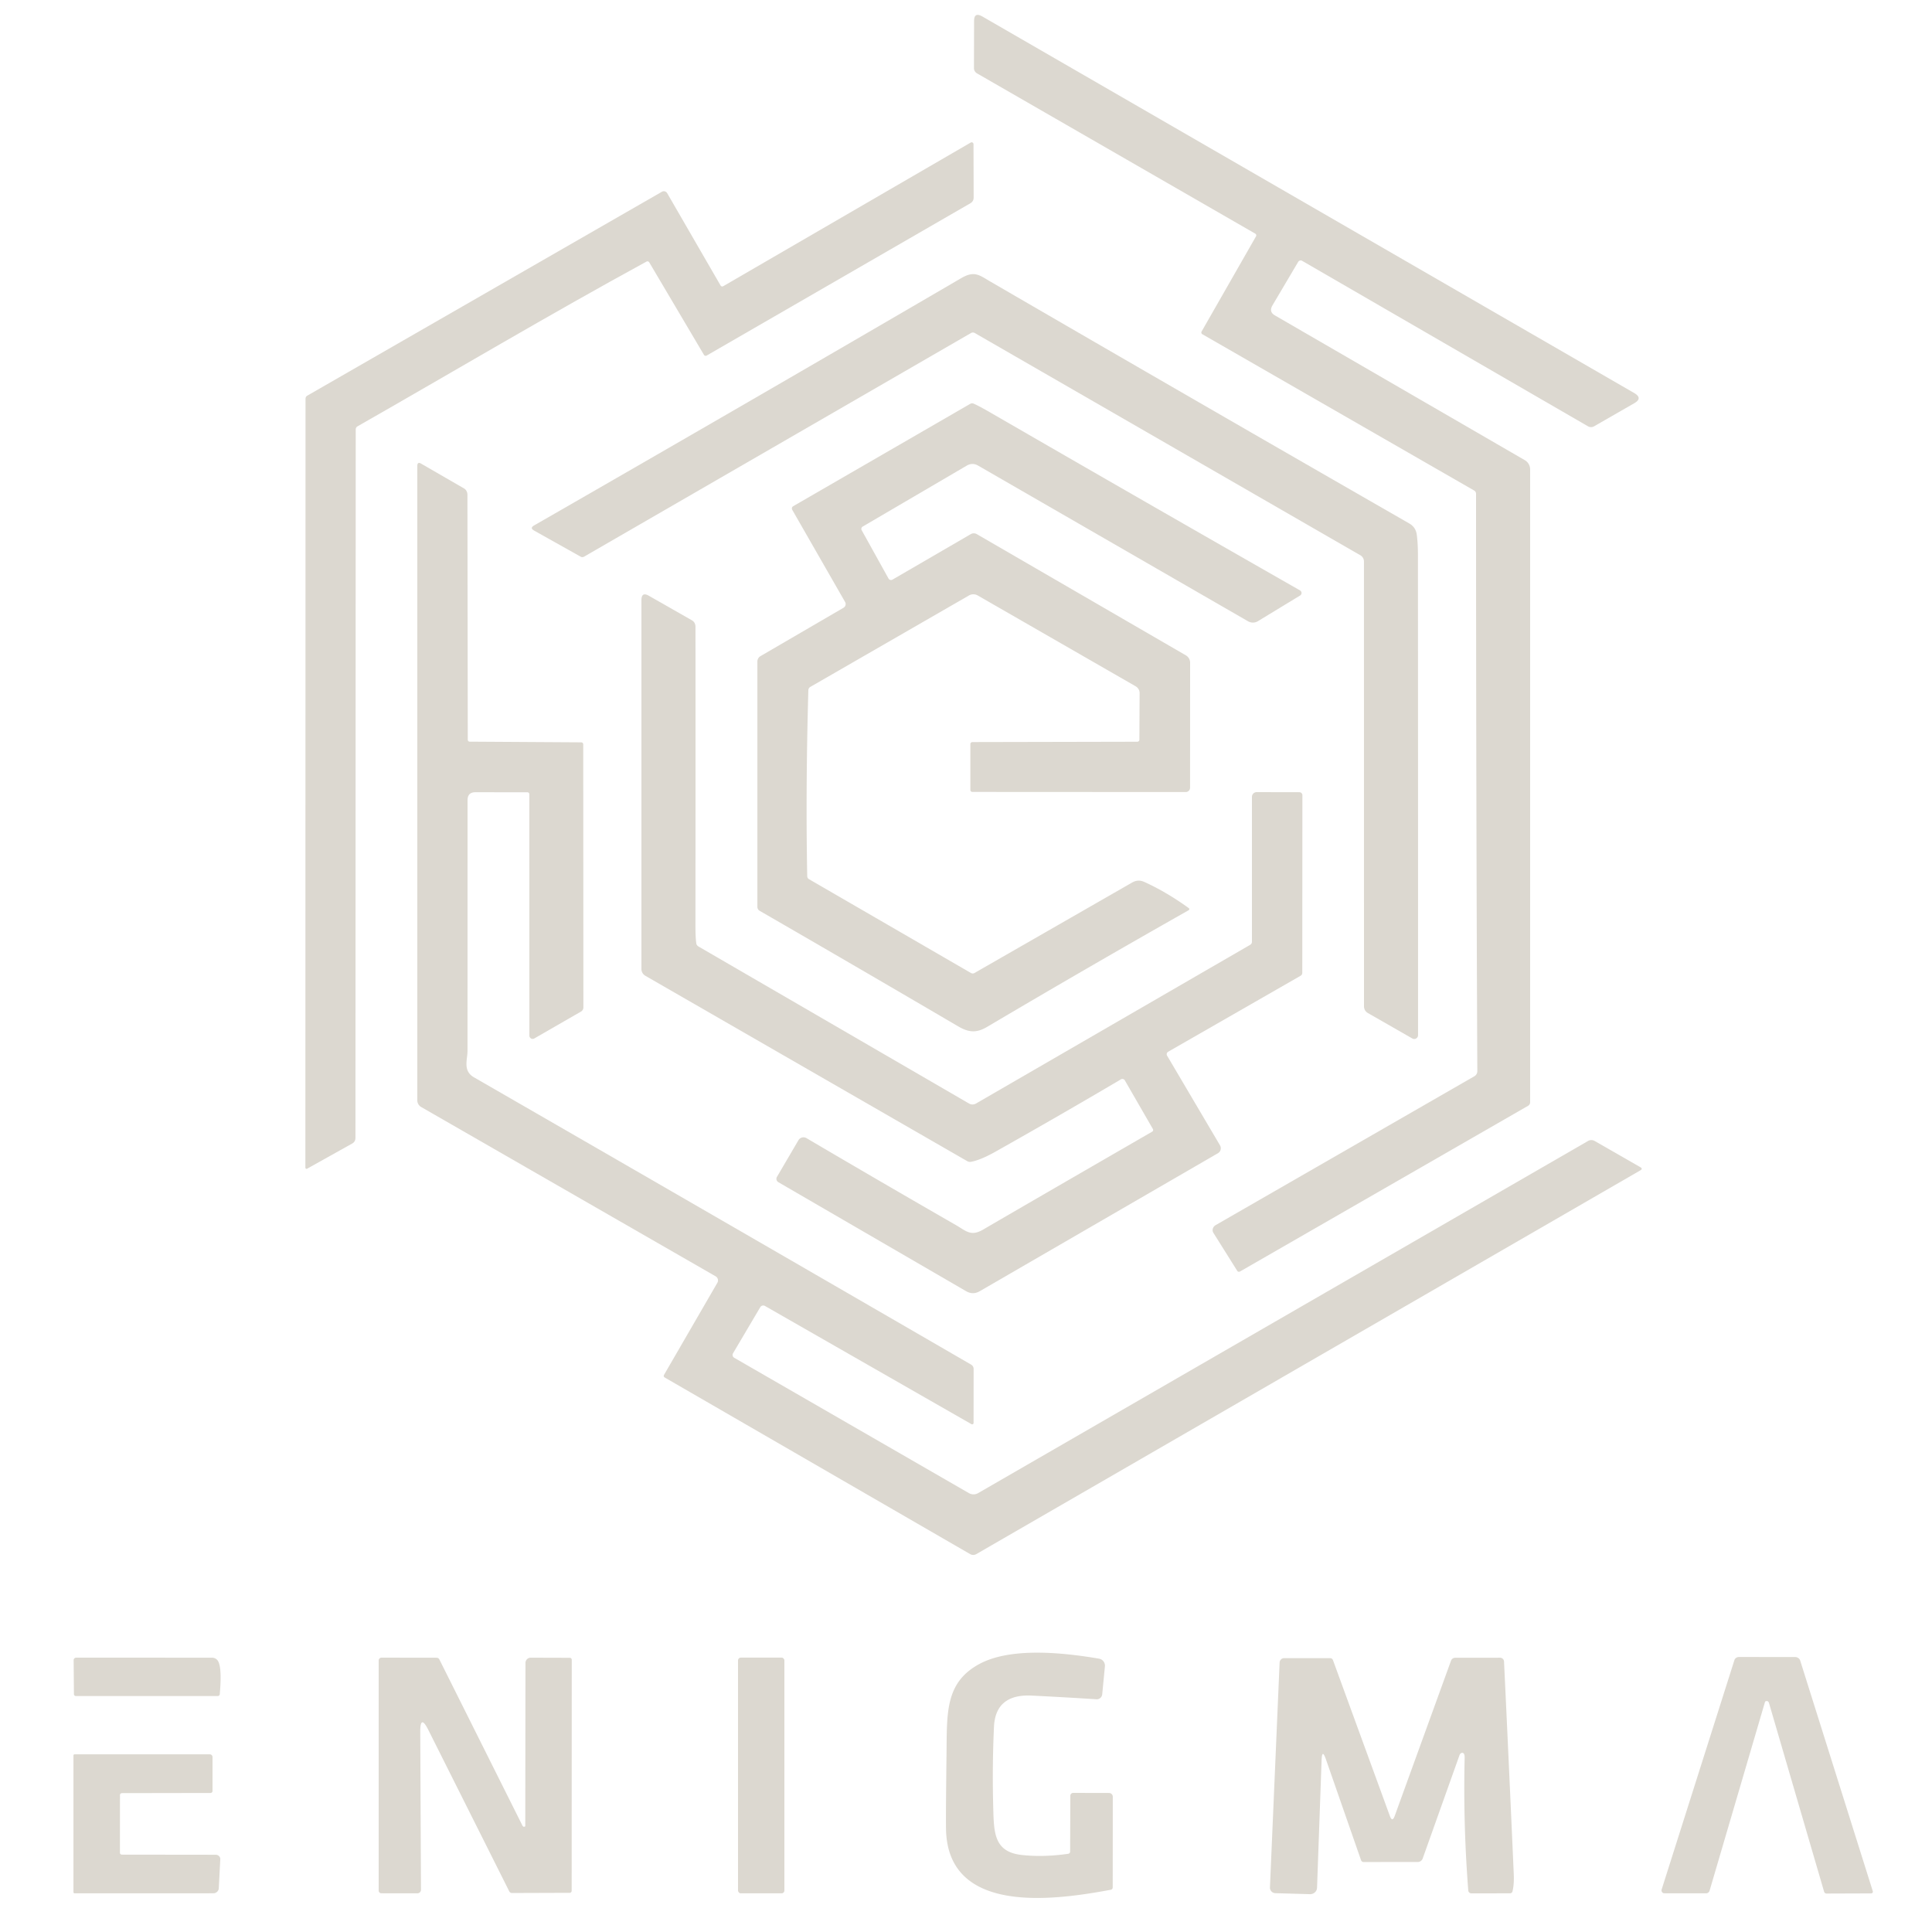 <?xml version="1.0" encoding="UTF-8" standalone="no"?>
<svg
	xmlns="http://www.w3.org/2000/svg" xmlns:svg="http://www.w3.org/2000/svg" version="1.1" viewBox="0 0 500 500" id="Enimgma color">
	<g id="icon">
		<path fill="#DCD8D0"
			d="M 335.95,67.8 329.33,79 q -1,1.69 0.59,2.61 l 64.7,37.48 a 2.77,2.76 15.1 0 1 1.38,2.39 v 163.78 a 1.08,1.06 -15 0 1 -0.55,0.93 l -74.51,42.86 a 0.57,0.51 -30.4 0 1 -0.74,-0.15 l -6.18,-9.85 a 1.5,1.38 -30.7 0 1 0.59,-1.99 l 66.96,-38.53 a 1.51,1.5 -15.3 0 0 0.76,-1.32 C 382.1,227.4 382,177.61 382,127.79 a 0.98,0.97 14.7 0 0 -0.5,-0.85 L 311.17,86.5 a 0.53,0.52 -60.3 0 1 -0.19,-0.72 l 14.08,-24.62 a 0.53,0.5 29.5 0 0 -0.21,-0.7 L 252.87,19 a 1.63,1.52 16.1 0 1 -0.81,-1.35 l 0.03,-12.2 q 0,-2.42 2.15,-1.18 l 168.68,97.44 q 2.31,1.34 0.02,2.65 l -10.41,5.98 a 1.61,1.54 44.4 0 1 -1.57,-0.02 L 336.97,67.49 a 0.78,0.73 -60 0 0 -1.02,0.31 z"
			id="path8"/>
		<path fill="#DCD8D0"
			d="m 91.99,294.56 c 1.71e-4,0.568 -0.299,1.086 -0.78,1.35 l -11.75,6.56 c -0.194,0.106 -0.43,-0.043 -0.43,-0.27 l 0.04,-199.04 c 5.1e-5,-0.31 0.164,-0.596 0.43,-0.75 l 91.81,-52.79 c 0.472,-0.278 1.085,-0.107 1.36,0.38 l 13.82,23.9 c 0.137,0.234 0.442,0.31 0.68,0.17 l 64.05,-37.18 c 0.318,-0.184 0.716,0.043 0.72,0.41 l 0.04,13.9 c 8.3e-4,0.569 -0.301,1.092 -0.79,1.37 l -68.31,39.45 c -0.245,0.143 -0.555,0.067 -0.69,-0.17 L 168.02,67.89 c -0.136,-0.245 -0.444,-0.334 -0.69,-0.2 -25.2,13.74 -49.9,28.44 -74.83,42.66 -0.271,0.155 -0.439,0.445 -0.44,0.76 0,72.257 -0.07,119.304 -0.07,183.45 z"
			id="Top-left" />
		<path fill="#DCD8D0"
			d="m 256.29,72.86 q 53.69,31.18 108.41,62.6 1.7,0.97 1.96,2.92 0.3,2.24 0.3,5.37 0.04,62.09 0.03,124.15 a 0.99,0.99 -75.1 0 1 -1.48,0.86 L 354,262.17 a 1.98,1.98 14.9 0 1 -1,-1.72 l -0.01,-115.14 a 1.85,1.84 -75.2 0 0 -0.92,-1.6 L 252.28,86.19 a 0.99,0.97 -44.5 0 0 -0.99,0 l -100.1,57.86 a 0.94,0.85 -44.3 0 1 -0.89,0.03 l -12.11,-6.79 q -1.13,-0.64 0.04,-1.31 55.23,-31.72 110.54,-64 c 3.43,-2 4.68,-0.77 7.52,0.88 z"
			id="Top-Right"/>
		<path fill="#DCD8D0"
			d="m 229.95,149.73 a 0.76,0.74 -29.8 0 0 1.04,0.27 l 20.27,-11.78 a 1.58,1.51 44.4 0 1 1.55,0.02 l 54.09,31.36 a 2.22,2.17 15.4 0 1 1.1,1.89 l -0.01,32.37 a 1.12,1.11 -89.7 0 1 -1.12,1.12 l -55.21,-0.03 a 0.53,0.49 0 0 1 -0.53,-0.49 v -11.91 a 0.54,0.5 0 0 1 0.54,-0.5 l 42.67,-0.09 a 0.53,0.52 0.6 0 0 0.53,-0.51 l 0.06,-12.11 a 2.11,1.93 16.3 0 0 -1.06,-1.75 l -40.83,-23.48 a 2.3,2.26 44.7 0 0 -2.26,-0.01 l -41.07,23.67 a 1.03,1.01 -14.8 0 0 -0.51,0.86 q -0.72,25.35 -0.29,48.14 a 0.89,0.88 -75.6 0 0 0.44,0.75 l 41.95,24.3 a 0.89,0.89 90 0 0 0.88,0 l 40.83,-23.43 q 1.53,-0.88 3.13,-0.15 5.68,2.57 11.52,6.78 a 0.32,0.32 -42.1 0 1 -0.03,0.54 q -26.26,14.87 -52.17,30.2 c -2.86,1.69 -4.86,1.4 -7.54,-0.17 Q 222.36,250.6 196.59,235.71 a 1.15,1.15 -75.2 0 1 -0.58,-1 v -63.5 a 1.63,1.58 75.2 0 1 0.78,-1.39 l 21.51,-12.53 a 1.11,1.08 -29.9 0 0 0.42,-1.48 l -13.69,-23.87 a 0.69,0.68 59.8 0 1 0.24,-0.93 l 45.81,-26.49 a 1.02,0.93 -46.3 0 1 0.89,-0.06 q 1.43,0.62 4.31,2.29 40.02,23.13 80.17,46.05 a 0.77,0.75 44.2 0 1 0.03,1.31 l -10.95,6.66 a 2.54,2.46 43.9 0 1 -2.55,0.01 L 253.14,120.5 q -1.49,-0.86 -2.99,0.03 l -26.89,15.75 a 0.7,0.69 -30 0 0 -0.26,0.93 z"
			id="path14"/>
		<path fill="#DCD8D0"
			d="m 121.55,191.94 28.89,0.18 a 0.51,0.5 90 0 1 0.5,0.51 l 0.04,68.1 a 1.25,1.22 -15.2 0 1 -0.63,1.07 l -12.07,6.95 A 0.85,0.85 -15.1 0 1 137,268.02 l -0.01,-62.48 a 0.5,0.5 0 0 0 -0.5,-0.5 l -13.44,-0.01 q -2.05,-0.01 -2.05,2.08 0,32.48 -0.01,64.83 c 0,2.35 -1.27,5.18 1.69,6.88 q 64.37,37.1 128.66,74.35 a 1.28,1.24 15.7 0 1 0.63,1.08 l -0.01,14.01 a 0.37,0.36 15 0 1 -0.55,0.31 l -53.42,-30.58 a 0.92,0.89 30.5 0 0 -1.23,0.3 l -7.06,11.95 a 0.86,0.83 30 0 0 0.33,1.16 l 60.73,35.02 a 2.36,2.35 44.8 0 0 2.37,0 l 157.88,-91.15 a 1.72,1.64 44 0 1 1.68,0.01 l 11.82,6.78 q 0.73,0.41 0.01,0.83 L 252.67,402.2 a 1.6,1.6 44.3 0 1 -1.6,0 l -79.05,-45.71 a 0.49,0.47 30.8 0 1 -0.18,-0.66 l 13.81,-23.84 a 1.23,1.22 -60 0 0 -0.44,-1.68 L 109.01,286.5 A 1.99,1.99 -75.3 0 1 108,284.77 V 120.6 q 0,-1.18 0.99,-0.61 l 11.11,6.42 a 1.98,1.71 -77.1 0 1 0.87,1.64 l 0.09,63.39 a 0.5,0.49 90 0 0 0.49,0.5 z"
			id="path16"/>
		<path fill="#DCD8D0"
			d="m 180.75,244.94 70.05,40.66 a 1.78,1.76 44.7 0 0 1.77,0 l 70.99,-41.09 a 0.91,0.91 -15.1 0 0 0.44,-0.76 v -37.51 a 1.24,1.23 -90 0 1 1.23,-1.24 l 11.05,0.02 a 0.79,0.78 -90 0 1 0.78,0.79 l -0.03,45.95 a 0.89,0.82 76 0 1 -0.41,0.75 l -34.3,19.68 a 0.75,0.73 -30.4 0 0 -0.28,1.01 l 13.69,23.2 a 1.5,1.48 59.6 0 1 -0.52,2.05 l -61.63,35.7 q -1.78,1.04 -3.57,0 l -48.57,-28.2 a 1.01,0.99 30.4 0 1 -0.37,-1.37 l 5.57,-9.5 a 1.54,1.51 30.6 0 1 2.1,-0.52 q 19.1,11.25 38.63,22.48 c 2.67,1.54 3.89,3.04 7.09,1.16 q 8.96,-5.24 43.73,-25.33 a 0.5,0.5 0 0 0 0.18,-0.68 l -7.27,-12.6 a 0.74,0.73 -30.6 0 0 -1.01,-0.25 q -16.17,9.54 -32.51,18.74 -3.84,2.16 -6.32,2.6 a 1.42,1.29 52.6 0 1 -0.93,-0.17 l -83.3,-47.97 A 2.04,2.02 -75.4 0 1 166,250.77 v -95.43 q 0,-2.25 1.92,-1.16 l 11.19,6.38 a 1.92,1.75 -76.3 0 1 0.88,1.61 q 0.03,38.8 -0.01,77.27 0,3.34 0.23,4.76 a 1.15,1 13.1 0 0 0.54,0.74 z"
			id="path22"/>
	</g>
	<g id="text">
		<path id="E-Upper"
			d="M56.05,429.43 c1.52,1.19 0.98,7.01 0.83,9.01 a0.55,0.54 2.2 0 1 -0.55,0.5 H19.66 a0.53,0.51 0 0 1 -0.53,-0.51 l-0.07,-8.78 A0.67,0.64 -0.4 0 1 19.73,429 l35.11,0.01 a1.96,1.94 -25.6 0 1 1.21,0.42 "
			fill="#DCD8D0"></path>
		<path id="E-Lower"
			d="M31.05,464.56 m-0.01,14.92 a0.51,0.5 0 0 0 0.51,0.5 l24.29,0.03 a1.17,1.11 1.4 0 1 1.17,1.17 l-0.39,7.51 a1.43,1.36 1.5 0 1 -1.42,1.29 l-35.89,0.01 a0.3,0.3 89.7 0 1 -0.3,-0.3 v-35.38 a0.3,0.3 -89.7 0 1 0.3,-0.3 h34.98 a0.72,0.71 -90 0 1 0.71,0.72 v8.78 a0.51,0.51 1.3 0 1 -0.51,0.51 l-22.92,0.04 a0.52,0.5 0 0 0 -0.52,0.5 "
			fill="#DCD8D0"></path>
		<path id="N"
			d="M135.94,472.52 m0.05,-42.14 a1.37,1.33 -89.8 0 1 1.34,-1.37 l10.15,0.03 a0.51,0.5 -89.4 0 1 0.49,0.51 l-0.02,59.79 a0.52,0.5 -90 0 1 -0.5,0.52 l-14.97,0.05 a0.79,0.73 75.5 0 1 -0.69,-0.44 l-20.93,-41.75 q-2.12,-4.23 -2.1,0.52 l0.19,40.83 a0.93,0.92 0 0 1 -0.93,0.92 L98.7,489.98 A0.71,0.7 90 0 1 98,489.27 V429.73 A0.73,0.73 -89.4 0 1 98.73,429 l14.26,0.02 a0.8,0.8 76.9 0 1 0.72,0.45 l21.47,42.94 a0.58,0.33 68.4 0 0 0.44,0.35 l0.16,-0.02 a0.23,0.18 87.2 0 0 0.16,-0.22 "
			fill="#DCD8D0"></path>
		<rect id="I" fill="#DCD8D0" x="191" height="61" y="428.99" width="12" rx="0.7"></rect>
		<path id="G"
			d="M276.95,479.18 M277,464.74 a0.74,0.73 -90 0 1 0.73,-0.74 l9.29,0.02 a0.97,0.97 0 0 1 0.97,0.97 l-0.02,23.49 a0.61,0.6 -5.2 0 1 -0.5,0.59 c-14.06,2.61 -42.18,6.81 -42.64,-15.64 q-0.07,-3.51 0.13,-19.65 c0.13,-10.48 -0.4,-18.42 8.63,-23.21 c8.01,-4.24 21.21,-2.95 30.84,-1.31 a1.84,1.84 -82.3 0 1 1.52,2 l-0.7,7.24 a1.42,1.4 -85.1 0 1 -1.49,1.27 q-8.36,-0.54 -16.73,-0.95 c-5.88,-0.29 -9.51,2.06 -9.79,8.08 q-0.48,10.5 -0.19,20.92 c0.18,6.44 0.16,11.46 7.41,12.25 q5.62,0.61 11.99,-0.31 a0.6,0.58 86.6 0 0 0.5,-0.58 "
			fill="#DCD8D0"></path>
		<path id="M"
			d="M342.03,455.52 m-1.18,33.03 a1.79,1.72 1.8 0 1 -1.84,1.66 l-8.96,-0.26 a1.44,1.43 2.2 0 1 -1.39,-1.49 l2.5,-58.17 a1.21,1.15 -88.7 0 1 1.15,-1.16 l11.98,0.01 a0.78,0.71 78.6 0 1 0.68,0.5 l14.72,40.32 q0.63,1.73 1.26,0 l14.57,-40.17 a1.16,1.15 -79.8 0 1 1.08,-0.76 l11.63,-0.01 a1.02,1.01 88.5 0 1 1.01,0.97 q1.31,27.51 2.52,55.01 q0.12,2.74 -0.34,4.51 a0.65,0.63 6.8 0 1 -0.63,0.48 l-10,0.01 a0.8,0.79 -1.9 0 1 -0.8,-0.74 q-1.34,-17.1 -0.94,-34.25 q0.04,-1.49 -0.73,-1.37 a1.01,0.63 -78.5 0 0 -0.62,0.65 l-9.51,26.69 a1.36,1.35 9.7 0 1 -1.28,0.9 l-14.03,0.01 a0.73,0.67 79.7 0 1 -0.65,-0.49 l-9.08,-26.08 q-1,-2.88 -1.12,0.2 "
			fill="#DCD8D0"></path>
		<path id="A"
			d="M457.27,440.24 m-0.22,0.01 a0.4,0.31 -81.2 0 0 -0.29,0.28 l-14.32,48.77 a0.96,0.96 8.1 0 1 -0.92,0.69 l-10.78,-0.01 a0.75,0.74 -81.4 0 1 -0.71,-0.97 l18.83,-59.36 a1.26,1.15 7.8 0 1 1.18,-0.82 l14.52,0.01 a1.42,1.31 -8.1 0 1 1.33,0.92 l18.79,59.69 a0.44,0.43 -8.4 0 1 -0.42,0.56 l-11.55,0.04 a0.66,0.66 81.7 0 1 -0.63,-0.47 l-14.27,-48.86 a0.65,0.46 76.5 0 0 -0.54,-0.48 "
			fill="#DCD8D0"></path>
	</g>
</svg>